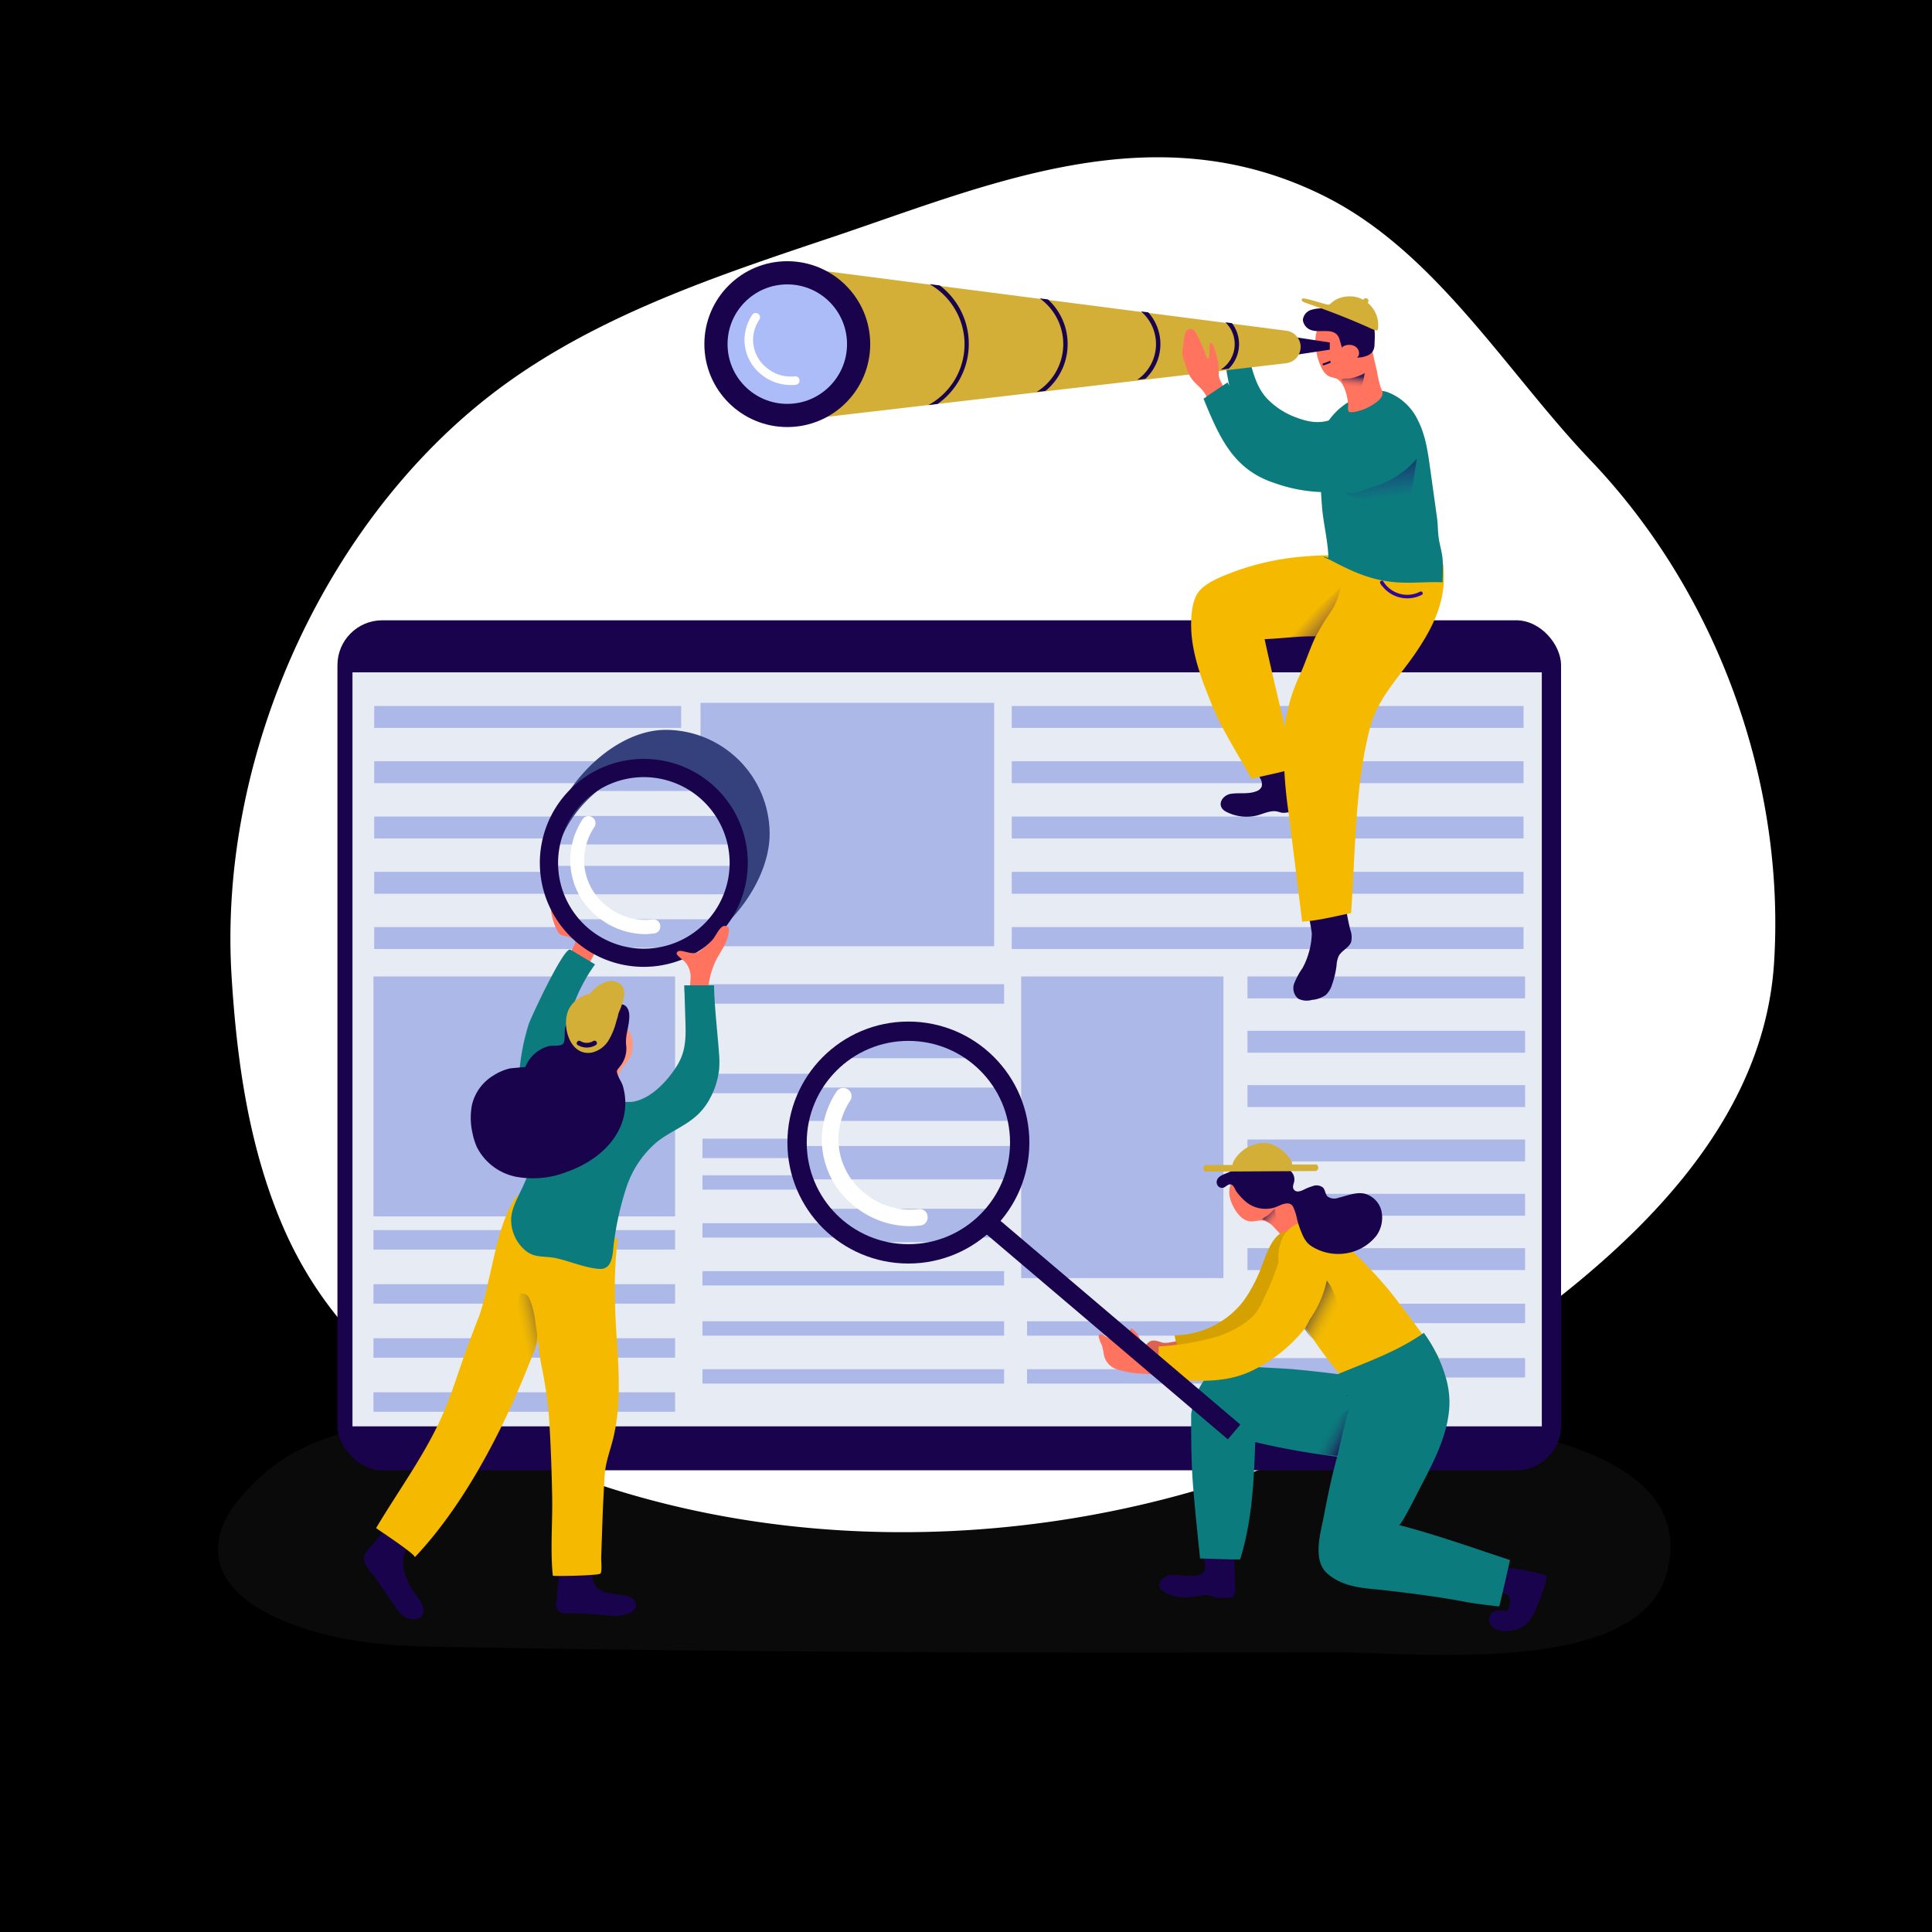<svg xmlns="http://www.w3.org/2000/svg" xmlns:xlink="http://www.w3.org/1999/xlink" viewBox="0 0 500 500"><defs><linearGradient id="linear-gradient" x1="353.36" y1="358.36" x2="353.83" y2="358.36" gradientTransform="translate(38.41 -35.17) rotate(6.56)" gradientUnits="userSpaceOnUse"><stop offset="0.02" stop-color="#022a5d"/><stop offset="1" stop-color="#0c4691"/></linearGradient><linearGradient id="linear-gradient-2" x1="352.16" y1="375.63" x2="335.74" y2="366.62" gradientUnits="userSpaceOnUse"><stop offset="0.27" stop-color="#201b59" stop-opacity="0.91"/><stop offset="0.56" stop-color="#0c7b7d" stop-opacity="0"/></linearGradient><linearGradient id="linear-gradient-3" x1="336.49" y1="336.36" x2="349.32" y2="343.02" gradientUnits="userSpaceOnUse"><stop offset="0.16" stop-color="#201b59" stop-opacity="0.91"/><stop offset="0.72" stop-color="#fc0" stop-opacity="0"/></linearGradient><linearGradient id="linear-gradient-4" x1="325.09" y1="311.63" x2="334.71" y2="319.53" gradientUnits="userSpaceOnUse"><stop offset="0.27" stop-color="#201b59" stop-opacity="0.91"/><stop offset="0.56" stop-color="#ff735f" stop-opacity="0"/></linearGradient><clipPath id="clip-path" transform="translate(0 0)"><circle cx="235.09" cy="295.69" r="28.81" fill="none"/></clipPath><clipPath id="clip-path-2" transform="translate(0 0)"><circle cx="166.63" cy="223.32" r="24.55" transform="translate(-89.27 333.54) rotate(-76.57)" fill="none"/></clipPath><linearGradient id="linear-gradient-5" x1="145" y1="343.49" x2="130.04" y2="346.85" xlink:href="#linear-gradient-3"/><linearGradient id="linear-gradient-6" x1="348.07" y1="168.3" x2="331.33" y2="152.65" gradientUnits="userSpaceOnUse"><stop offset="0.27" stop-color="#19034d" stop-opacity="0.91"/><stop offset="0.56" stop-color="#320699" stop-opacity="0"/></linearGradient><linearGradient id="linear-gradient-7" x1="448.65" y1="94.41" x2="449.74" y2="104.93" gradientTransform="matrix(-1, 0, 0, 1, 799.16, 0)" xlink:href="#linear-gradient-4"/><clipPath id="clip-path-3" transform="translate(0 0)"><polygon points="343.03 86.76 213.51 70.04 213.51 108.08 334.08 93.48 343.03 86.76" fill="none"/></clipPath><linearGradient id="linear-gradient-8" x1="357.96" y1="115.28" x2="365.24" y2="145.85" gradientTransform="translate(14.67 -46.24) rotate(6.92)" xlink:href="#linear-gradient-6"/></defs><title>error</title><g style="isolation:isolate"><g id="BACKGROUND"><rect width="500" height="500"/></g><g id="OBJEKTS"><path d="M172.57,366.45q-28.53.45-57,1.38c-22.34.75-40.2,3.12-54.58,21.26-3.19,4-5.24,9.25-4.35,14.31,1.38,7.85,9.1,12.86,16.46,15.94,13.19,5.51,25.84,6.58,39.87,6.84,77.16,1.45,154.35,1.71,231.52,1.42,20.91-.08,79.47,6.7,86.85-20.48,8.18-30.11-37-36.57-55.42-39.69-20.85-3.53-44.09-1-65.22-1.16C264.62,365.84,218.59,365.72,172.57,366.45Z" transform="translate(0 0)" fill="gray" opacity="0.08"/><path d="M131.11,374.31a195.72,195.72,0,0,0,32.29,12.5c71.45,20.73,154.25,7.49,213.57-32,36.17-24.09,79.16-58,82.16-105.71,2.92-46.37-14.39-95.28-47.46-129.94-21.84-22.89-40.06-54-68.92-68.4C298.4,28.6,255.49,48,214.24,61.76c-29.13,9.75-58.7,19.72-83.42,37.6-45.49,32.91-74.48,95.05-70.89,153.28,1.37,22.05,4.49,44.46,13.42,65.07C85,344.5,105.74,361.73,131.11,374.31Z" transform="translate(0 0)" fill="#fff"/><rect x="87.33" y="160.53" width="316.67" height="219.98" rx="11.61" fill="#19034d"/><rect x="91.22" y="174" width="307.8" height="195.14" fill="#e6ebf4"/><rect x="96.65" y="252.71" width="78.06" height="62.09" fill="#acb9e8"/><rect x="264.29" y="252.71" width="52.33" height="78.06" fill="#acb9e8"/><rect x="181.29" y="181.89" width="75.99" height="63" fill="#acb9e8"/><rect x="181.8" y="254.71" width="78.06" height="5.04" fill="#acb9e8"/><rect x="181.8" y="277.89" width="78.06" height="5.04" fill="#acb9e8"/><rect x="181.8" y="294.68" width="78.06" height="5.04" fill="#acb9e8"/><rect x="322.84" y="252.71" width="71.85" height="5.67" fill="#acb9e8"/><rect x="322.84" y="266.77" width="71.85" height="5.67" fill="#acb9e8"/><rect x="322.84" y="280.83" width="71.85" height="5.67" fill="#acb9e8"/><rect x="322.84" y="294.9" width="71.85" height="5.67" fill="#acb9e8"/><rect x="322.84" y="308.96" width="71.85" height="5.67" fill="#acb9e8"/><rect x="322.84" y="323.02" width="71.85" height="5.67" fill="#acb9e8"/><rect x="261.84" y="182.71" width="132.45" height="5.67" fill="#acb9e8"/><rect x="261.84" y="197.01" width="132.45" height="5.67" fill="#acb9e8"/><rect x="261.84" y="211.32" width="132.45" height="5.67" fill="#acb9e8"/><rect x="261.84" y="225.63" width="132.45" height="5.67" fill="#acb9e8"/><rect x="261.84" y="239.93" width="132.45" height="5.67" fill="#acb9e8"/><rect x="96.84" y="182.71" width="79.45" height="5.67" fill="#acb9e8"/><rect x="96.84" y="197.01" width="79.45" height="5.67" fill="#acb9e8"/><rect x="96.84" y="211.32" width="79.45" height="5.67" fill="#acb9e8"/><rect x="96.84" y="225.63" width="79.45" height="5.67" fill="#acb9e8"/><rect x="96.84" y="239.93" width="79.45" height="5.67" fill="#acb9e8"/><rect x="96.65" y="318.35" width="78.06" height="5.04" fill="#acb9e8"/><rect x="96.65" y="332.34" width="78.06" height="5.04" fill="#acb9e8"/><rect x="96.65" y="346.33" width="78.06" height="5.04" fill="#acb9e8"/><rect x="96.65" y="360.32" width="78.06" height="5.04" fill="#acb9e8"/><rect x="181.8" y="304.16" width="78.06" height="3.72" fill="#acb9e8"/><rect x="181.8" y="316.56" width="78.06" height="3.72" fill="#acb9e8"/><rect x="181.8" y="328.96" width="78.06" height="3.72" fill="#acb9e8"/><rect x="322.84" y="337.4" width="71.85" height="5.03" fill="#acb9e8"/><rect x="322.84" y="351.47" width="71.85" height="5.03" fill="#acb9e8"/><rect x="181.8" y="341.95" width="78.06" height="3.72" fill="#acb9e8"/><rect x="181.8" y="354.35" width="78.06" height="3.72" fill="#acb9e8"/><rect x="265.8" y="341.95" width="50.49" height="3.72" fill="#acb9e8"/><rect x="265.8" y="354.35" width="50.49" height="3.72" fill="#acb9e8"/><path d="M255.34,316.19" transform="translate(0 0)" fill="none" stroke="#19034d" stroke-miterlimit="10" stroke-width="7"/><path d="M319.38,370.59" transform="translate(0 0)" fill="none" stroke="#19034d" stroke-miterlimit="10" stroke-width="7"/><path d="M319.65,411.13c.05.81-.06,1.88-.94,2.26a2.43,2.43,0,0,1-.92.14l-1.94,0a4.62,4.62,0,0,1-1.3-.09,9.35,9.35,0,0,1-.92-.38c-1.59-.6-3.62.09-5.48.31-2.56.32-5.86-.4-7.56-1.91s.53-3.89,2.86-3.92,4.26.66,6.46.12a2.83,2.83,0,0,0,1.63-.91,2.49,2.49,0,0,0,.29-1.95l-.42-2.9a3.6,3.6,0,0,0-.57-1.26,24.53,24.53,0,0,0,5.05-.11c1.43-.08,2.83-.62,3.14.78C319.7,404.37,319.45,408,319.65,411.13Z" transform="translate(0 0)" fill="#19034d"/><path d="M399.41,407.47a1.23,1.23,0,0,1,.77.44,1.21,1.21,0,0,1,0,1,56.75,56.75,0,0,1-2.85,7.83,9.46,9.46,0,0,1-2.86,4A8,8,0,0,1,391,422a6.4,6.4,0,0,1-4.06-.45,2.8,2.8,0,0,1-1.32-3.53c.6-1.12,1.89-1.28,3-1.24.64,0,1.1.4,1.57,0,.31-.29.41-1.25.5-1.66a2.44,2.44,0,0,0-.14-1.93,2.6,2.6,0,0,0-2-.93,1.86,1.86,0,0,1-1.34-.52,1.69,1.69,0,0,1-.18-1.18c0-.45.1-.9.17-1.35.13-.81.22-2.74.82-3.33.27-.27.77-.24,1.11-.25a20.25,20.25,0,0,1,3.72.47Q396.14,406.62,399.41,407.47Z" transform="translate(0 0)" fill="#19034d"/><path d="M369.39,363.26c-1-2-4.23-3.25-6.22-3.95-7.17-2.51-14.79-3.48-22.33-4.33-3.22-.36-6.44-.7-9.68-.86-2.85-.13-5.76-.39-8.6-.31l-3.71.11a11.89,11.89,0,0,0-2.66.27c-1.33.35-2.37.44-3.38,1.52a18.33,18.33,0,0,0-4.32,9.05c-.08.41-.16.83-.22,1.24,0,6.41,0,12.8.55,19.21.49,6.05,1.13,12.09,1.76,18.12,2.6.08,5.19.15,7.78.24l2.58,0c3.06-9.72,3.59-20.13,3.91-30.35a198,198,0,0,0,27.57,4.46c6.75.57,15.07.14,17.12-7.8a14.62,14.62,0,0,0,.4-3.09A7.75,7.75,0,0,0,369.39,363.26Z" transform="translate(0 0)" fill="#0c7b7d"/><path d="M319.52,304.59a6.51,6.51,0,0,0-1.27,5.16,9.66,9.66,0,0,0,1,2.64c.93,1.79,2.43,3.59,4.45,3.71,1.11.06,2.22-.4,3.32-.21a5.38,5.38,0,0,1,2.66,1.72,42.33,42.33,0,0,1,4.51,5.4c2.18-.79,4.48-1.66,5.92-3.47a122,122,0,0,0-11.6-14.83C325.84,301.83,322.18,301.22,319.52,304.59Z" transform="translate(0 0)" fill="#ff735f"/><path d="M337.67,320.5a5.19,5.19,0,0,0-5.24-1.74c-3.19.88-4.74,6-5.83,8.74a38.87,38.87,0,0,1-4.64,9,22.8,22.8,0,0,1-18,9.06,51,51,0,0,1,1.2,8.72,16.1,16.1,0,0,1,4.7.41c7.8,1.17,15.55-3.28,20.56-9,3-3.46,7.64-10.24,8.87-16.44C339.92,326,339.63,322.87,337.67,320.5Z" transform="translate(0 0)" fill="#d4a100"/><path d="M338,343.7a104.71,104.71,0,0,0,11.57,15.15c.66-1.15,1.42-1,2.6-1.2a35.58,35.58,0,0,0,4.8-1.41c5-1.55,14.76-4.68,15.32-5,.28-.14-11.52-15.8-12.67-17.16a130,130,0,0,0-8.89-9.59c-1.6-1.55-3.25-3-5-4.47a22.19,22.19,0,0,0-4.78-3.45,4.81,4.81,0,0,0-1.22-.44,4.31,4.31,0,0,0-1.34,0,11.42,11.42,0,0,0-2.26.43,7.65,7.65,0,0,0-4.47,4.39,12.69,12.69,0,0,0-.68,6.35,29.78,29.78,0,0,0,2.68,8.17A64,64,0,0,0,338,343.7Z" transform="translate(0 0)" fill="#f5ba00"/><path d="M348.93,361.35c0-.06,0-.32-.1-.35s-.26.11-.35.18c.12,0,.33.28.39.32s0,0,0-.06A.08.08,0,0,0,348.93,361.35Z" transform="translate(0 0)" fill="url(#linear-gradient)"/><path d="M390.79,403.74c-9.56-3.14-19-6.54-28.74-9.06.57.15,4.69-8.13,5.14-9,3.61-7,7.75-14.33,7.93-22.48a23.33,23.33,0,0,0-1-6.88A36.69,36.69,0,0,0,370.5,348c-.62-1.05-1.3-2.07-2-3.06-6.73,4.75-14.64,7.53-22.24,10.68l.4.72a20.77,20.77,0,0,1,1.92,4.25,17.94,17.94,0,0,1-.07,6.37,82.9,82.9,0,0,1-2.44,10c-1.4,5.07-2.4,9.84-3.42,15.22-.87,4.52-3.1,11.62.91,15.09,4.41,3.82,10.12,3.73,15.11,4.32,7.43.87,13.51,1.64,20.74,3,2.63.48,5.74.84,8.59,1.16C389,411.73,389.9,407.73,390.79,403.74Z" transform="translate(0 0)" fill="#0c7b7d"/><path d="M304.37,347.15l-1,.16a10.94,10.94,0,0,1-1.8.23,2.84,2.84,0,0,1-1-.15c-1.67-.56-2.8-.88-4,.71a4.91,4.91,0,0,0-1,3.7,3.57,3.57,0,0,0,1.36,2.16,5.62,5.62,0,0,0,4.58.43,8.15,8.15,0,0,0,1.12-.4,4.43,4.43,0,0,0,2.22-1.7c.28-.48.43-1,.66-1.41C305,349.65,304.73,348.4,304.37,347.15Z" transform="translate(0 0)" fill="#db6352"/><path d="M307.39,353.13c-.19-1.21-1.93-2.36-3.35-2.43a30.45,30.45,0,0,0-4,.42,4.37,4.37,0,0,1-3.73-1.13c-.87-1-.92-2.42-1.4-3.65a5.34,5.34,0,0,0-2.13-2.56.87.87,0,0,0-.34,1,4.42,4.42,0,0,0,.44,1c1.05,2.23.21,4.83-2.39,2.87a32.8,32.8,0,0,0-5.24-3.23.75.75,0,0,0-.66-.09.65.65,0,0,0-.25.68,9.63,9.63,0,0,0,.82,2.14,17.23,17.23,0,0,1,.51,2.37,4.91,4.91,0,0,0,3.41,3.86,25.1,25.1,0,0,0,6.72,1.14c3.68.11,7.3,1.49,10.7-.74A1.63,1.63,0,0,0,307.39,353.13Z" transform="translate(0 0)" fill="#ff735f"/><path d="M342.93,326.08a9.56,9.56,0,0,0-1.51-3,7.86,7.86,0,0,0-3.65-3,4.46,4.46,0,0,0-4.51.65,6.21,6.21,0,0,0-1.53,3.2,71.58,71.58,0,0,1-4.82,12.46,14,14,0,0,1-2.55,4.15,20.3,20.3,0,0,1-5.28,3.67,25.74,25.74,0,0,1-4.29,1.76,68.71,68.71,0,0,1-14.94,2.49c0,2.85,0,5.69-.05,8.54,8.42.12,16.29,1.49,24.11-2.21a39.22,39.22,0,0,0,15.5-13.32C342.63,336.91,344.28,331.64,342.93,326.08Z" transform="translate(0 0)" fill="#f5ba00"/><path d="M357.52,313.44a6.07,6.07,0,0,0-4.38-4.52,6.44,6.44,0,0,0-1.16-.13c-1.89,0-3.78.76-5.66,1.21a2.89,2.89,0,0,1-2.78-.39c-.58-.63-.57-1.65-1.15-2.27a2.76,2.76,0,0,0-2.79-.33,12.76,12.76,0,0,0-2.14.86c-.65.34-1.79.78-2.43.18s-.35-1.35-.16-2a2.89,2.89,0,0,0-1.29-3.3c-.67-.38-1.42-.38-2.11-.7a7.48,7.48,0,0,1-2-1.6c-.94-.93-2-1.94-3.32-2-1.58-.05-2.81,1.27-4,2.32a15.14,15.14,0,0,1-4.59,2.8c-1,.4-2.28.83-2.62,1.9a1.56,1.56,0,0,0,.32,1.51,1.37,1.37,0,0,0,1.48.35c.68-.29,1.23-1.13,2.08-.69.58.32.83,1.3,1.22,1.81a16.38,16.38,0,0,0,2.13,2.35,8,8,0,0,0,7.93,1.62c.71-.26,1.38-.64,2.11-.83,1.05-.28,1.94-.21,2.46.77a13.66,13.66,0,0,1,1,3.11,24,24,0,0,0,1.37,4,7.82,7.82,0,0,0,1.29,2.13,6.66,6.66,0,0,0,1.73,1.3,12.83,12.83,0,0,0,8.46,1.43,12.38,12.38,0,0,0,7.7-4.55A8,8,0,0,0,357.52,313.44Z" transform="translate(0 0)" fill="#19034d"/><path d="M340.48,301.37l-6.1,0a1.26,1.26,0,0,0-.13-.79c-1.11-2.25-4.11-4.58-6.67-4.78a9.16,9.16,0,0,0-8.26,4.62,1.92,1.92,0,0,0-.33,1.07l-6.86,0a.78.78,0,0,0-.67.87.79.79,0,0,0,.69.86l28.34-.16a.89.89,0,0,0,0-1.73Z" transform="translate(0 0)" fill="#d4af37"/><path d="M333.16,374.62c1.46.36,2.92.78,4.4,1.15,2.81.69,5.64.59,8.45,1l.13-.09c0,.06,1.79-8.07,2.94-12.14A76.18,76.18,0,0,1,333.16,374.62Z" transform="translate(0 0)" fill="url(#linear-gradient-2)"/><path d="M346.14,337.42a23.58,23.58,0,0,0-1.77-4.58,12.25,12.25,0,0,0-1-1.44,27.12,27.12,0,0,1-4.46,10.13,20.91,20.91,0,0,1-1.3,2.43l.6.79a5.84,5.84,0,0,0,2.64,2.34,4,4,0,0,0,3.87-1.1C347.44,343.43,347.05,340.74,346.14,337.42Z" transform="translate(0 0)" fill="url(#linear-gradient-3)"/><path d="M329.87,312.81q.74,3.12,1.3,6.27c-.45-.52-.91-1-1.37-1.55a3.83,3.83,0,0,0-.91-.84,6.72,6.72,0,0,1-.75-.4,2.38,2.38,0,0,0-1.48-.63c.16-.5,1.11-.86,1.52-1.2A21.93,21.93,0,0,0,329.87,312.81Z" transform="translate(0 0)" fill="url(#linear-gradient-4)"/><g id="right-lens"><line x1="319.38" y1="370.59" x2="255.34" y2="316.19" fill="none" stroke="#19034d" stroke-miterlimit="10" stroke-width="5"/><g id="lens-head"><g clip-path="url(#clip-path)"><rect x="204.58" y="266.03" width="64.02" height="60.6" fill="#e6ebf4"/><rect x="192.7" y="312.82" width="84.43" height="8.64" fill="#acb9e8"/><rect x="192.7" y="296.59" width="84.43" height="8.64" fill="#acb9e8"/><rect x="192.7" y="281.45" width="84.43" height="8.64" fill="#acb9e8"/><rect x="192.7" y="265.23" width="84.43" height="8.64" fill="#acb9e8"/></g><circle cx="235.09" cy="295.69" r="28.81" fill="none" stroke="#19034d" stroke-miterlimit="10" stroke-width="5"/><path d="M235.47,317.33a22.85,22.85,0,0,1-13.84-4.77,22.08,22.08,0,0,1-8.93-16.81,22.72,22.72,0,0,1,3.83-13.29,2.07,2.07,0,0,1,3-.45l.12.09a2.08,2.08,0,0,1,.36,2.77A18.42,18.42,0,0,0,217,295.61a17.85,17.85,0,0,0,7.25,13.55,18.39,18.39,0,0,0,13.47,3.76,2.07,2.07,0,0,1,2.3,1.55l0,.15a2.07,2.07,0,0,1-1.76,2.53A21.78,21.78,0,0,1,235.47,317.33Z" transform="translate(0 0)" fill="#fff"/></g></g><path d="M94.52,402.15l-.15.34c-.79,2.1,1.58,4.15,2.67,5.72q2.64,3.85,5.3,7.69a9.3,9.3,0,0,0,2,2.33c2.07,1.46,5.81,1.17,5.18-2.15a9.08,9.08,0,0,0-1.93-3.48,15.73,15.73,0,0,1-3.26-7.56c-.26-2.89,1.26-5.07,2.69-7.44a17.75,17.75,0,0,0,2.29-6.14,4.56,4.56,0,0,0,0-1.91,1.89,1.89,0,0,0-1.18-1.4,2.23,2.23,0,0,0-1.06,0c-2.43.45-4.46,2.69-5.64,4.71A42.71,42.71,0,0,1,96.16,400,9,9,0,0,0,94.52,402.15Z" transform="translate(0 0)" fill="#19034d"/><path d="M144.12,414.29a2.23,2.23,0,0,0,2.48,3.2q5.63.08,11.22.62a9.75,9.75,0,0,0,4.84-.56,2.74,2.74,0,0,0,1.92-1.74,2.3,2.3,0,0,0-1.3-2.35,8.32,8.32,0,0,0-2.79-.71c-2-.3-4.93-.41-6.23-2.16-1.17-1.55-1.08-3.77-1.07-5.62,0-1.32.14-2.64.05-4a6.33,6.33,0,0,0-1.28-3.68,3.45,3.45,0,0,0-3.52-1.23,3.68,3.68,0,0,0-2.16,2.14,10.47,10.47,0,0,0-.67,3C145.08,405.58,144.24,410,144.12,414.29Z" transform="translate(0 0)" fill="#19034d"/><path d="M117.33,359c-.75,2.14-1.54,4.26-2.44,6.36-4.64,10.79-11.54,20-17.55,30.1.53.44,10.44,6.93,10,7.56,13.51-14.22,25.05-36.51,32.82-58.77,2.54-7.29,5.48-14.44,7.71-21.81a3.53,3.53,0,0,0,.21-1.6,3.6,3.6,0,0,0-1.41-2A41.47,41.47,0,0,0,134,311.53a4.05,4.05,0,0,1,.37-1.94c-.28-.34-.8.07-1,.44-4,6.15-5.25,14.5-7,21.59a69.18,69.18,0,0,1-2.25,8.66c-1.16,3-2.33,6-3.39,9C119.5,352.51,118.47,355.78,117.33,359Z" transform="translate(0 0)" fill="#f5ba00"/><path d="M142.06,366.48c.46,6.94.71,13.88.84,20.83.13,6.7-.52,13.8.17,20.46,0,.22,11.8,0,12.3-.52s.18-3.41.21-4.13c.12-3.23.22-6.47.34-9.7.13-3.84.33-7.67.56-11.51.23-3.67,1.48-6.49,2.31-10.05,1.73-7.43,1.47-15.16,1-22.71-.68-9.67-1.16-18.9.1-28.53-1.28-.32-3-1.64-4.45-2.28-2.86-1.29-5.74-2.56-8.57-3.92-2.32-1.11-4.65-2.21-7-3.24-1.54-.67-4.58-2.81-6.15-1.49a4.9,4.9,0,0,0-1.29,2.27,21.36,21.36,0,0,0-.72,12.2c1.24,4.58,4.35,8.35,5.89,12.81,1.78,5.13,1.43,10.81,2.46,16.12A108,108,0,0,1,142.06,366.48Z" transform="translate(0 0)" fill="#f5ba00"/><g id="woman-torso"><path d="M147.17,242.5c-.71-.31-1.58-.23-2.2-.69a2.79,2.79,0,0,1-.77-1,15.58,15.58,0,0,1-1.38-3.8c-.35-1.6-.4-3.42.62-4.7,2.94,2.14,3.65,6.3,6.25,8.83a5,5,0,0,1,1.08,1.22C152.16,245.08,147.8,242.78,147.17,242.5Z" transform="translate(0 0)" fill="#ff735f"/><path d="M147.61,246.58c.37-.75.76-1.43,1-2a2.41,2.41,0,0,0,.29-1.14c-.11-1.21-1.75-2.62-2.26-3.76a11.58,11.58,0,0,1-.95-5.19.61.61,0,0,1,.23-.54c.23-.14.51.06.7.25a30.7,30.7,0,0,1,3.94,5.82c1,1.66,3.75,3.84,3.46,5.89a7.12,7.12,0,0,1-1,2.42l-1.93,3.35c-.33.58-.74,1.21-1.39,1.34-1.08.21-2.24-1.28-2.66-2.15C146.3,249.44,146.91,248,147.61,246.58Z" transform="translate(0 0)" fill="#ff735f"/><path d="M147.63,245.77l6.37,3.81a42.9,42.9,0,0,0-7.62,31.9c.51,3.13,1.38,6.23,1.53,9.4.17,3.64-1.3,10.59-5.54,11.61a4.6,4.6,0,0,1-4.3-1.24,8.39,8.39,0,0,1-1.8-3.73,57.5,57.5,0,0,1,.56-32.47C137.3,263.57,146,244.79,147.63,245.77Z" transform="translate(0 0)" fill="#0c7b7d"/><g id="lens1"><g clip-path="url(#clip-path-2)"><rect x="140.62" y="198.04" width="54.56" height="51.65" fill="#e6ebf4"/><rect x="130.5" y="237.91" width="71.95" height="7.36" fill="#acb9e8"/><rect x="130.5" y="224.08" width="71.95" height="7.36" fill="#acb9e8"/><rect x="130.5" y="211.18" width="71.95" height="7.37" fill="#acb9e8"/><rect x="130.5" y="197.35" width="71.95" height="7.36" fill="#acb9e8"/></g><path d="M168.51,248.34a26.93,26.93,0,0,1-26.9-26.91c0-14.83,15.83-32.54,30.66-32.54a26.94,26.94,0,0,1,26.91,26.9C199.18,230.62,183.34,248.34,168.51,248.34Zm0-49.1c-12.24,0-25,13.72-25,26a22.23,22.23,0,0,0,22.2,22.2c12.24,0,25-13.72,25-26A22.22,22.22,0,0,0,168.51,199.24Z" transform="translate(0 0)" fill="#34417d"/><path d="M166.63,250.22a26.91,26.91,0,1,1,26.9-26.9A26.94,26.94,0,0,1,166.63,250.22Zm0-49.1a22.2,22.2,0,1,0,22.2,22.2A22.23,22.23,0,0,0,166.63,201.12Z" transform="translate(0 0)" fill="#19034d"/><path d="M167,241.75a19.52,19.52,0,0,1-11.8-4.06,18.84,18.84,0,0,1-7.61-14.33A19.29,19.29,0,0,1,150.81,212a1.75,1.75,0,0,1,2.59-.39l.1.08a1.79,1.79,0,0,1,.31,2.36,15.64,15.64,0,0,0-2.64,9.15,15.26,15.26,0,0,0,6.18,11.56,15.7,15.7,0,0,0,11.48,3.2,1.75,1.75,0,0,1,2,1.32l0,.12a1.76,1.76,0,0,1-1.49,2.16A19.13,19.13,0,0,1,167,241.75Z" transform="translate(0 0)" fill="#fff"/></g><path d="M184.11,243.53a35.41,35.41,0,0,1-2.66,2.35c-1.64,1.34-2.83.67-4.75.29a2.14,2.14,0,0,0-.94-.06.78.78,0,0,0-.65.61c-.08.54,1.89,1.85,2.27,2.35a6,6,0,0,1,1.34,3.29c.07,1.52-.27,3.22-.33,4.77,0,.91-.09,1.83-.09,2.74,0,1.65.14,3.6,1.33,4.87,1.82,1.94,3.63-.33,3.81-2.13a17.25,17.25,0,0,0-.09-2.87,20.56,20.56,0,0,1,1.85-11c1.26-2.64,3.11-4.6,3.43-7.66a1.56,1.56,0,0,0-.11-1,1.19,1.19,0,0,0-1.69-.19C185.77,240.73,185.12,242.53,184.11,243.53Z" transform="translate(0 0)" fill="#ff735f"/><path d="M150.6,276.58c-.59-3.12-1.5-6.46-.2-9.36a7,7,0,0,1,6.43-4,7.3,7.3,0,0,1,6.33,10.23c-.89,1.87-2.58,2.78-3.1,5a34.23,34.23,0,0,0-.51,4.85,6.43,6.43,0,0,1-1.12,3.54,4.64,4.64,0,0,1-4.51,1.39c-1.2-.24-3.84-1.29-4.42-2.48s.73-2.19,1.07-3.23A12.64,12.64,0,0,0,150.6,276.58Z" transform="translate(0 0)" fill="#ff977d"/><path d="M184.79,255h-7.7c0,.7,0,1.4.07,2.1l.24,7.84c.11,3.86,0,7.16-2,10.54-2.38,4-6.91,9-11.81,9.68a17.46,17.46,0,0,1-5.32-.54c-4.18-.76-12.18-1.95-15.7,1.25-1.6,1.47-2,3.8-2.39,5.93a65.71,65.71,0,0,1-5.36,16.35c-1.08,2.24-2.3,4.5-2.52,7a10.38,10.38,0,0,0,3.36,8.2c2.5,2.37,5.23,1.6,8.32,2.28,3.52.78,7.59,2.55,11.14,2.76,3.74.23,3.37-4.51,3.82-7.21a77.66,77.66,0,0,1,3.21-14,26.1,26.1,0,0,1,8-11.75c3.33-2.61,7.48-4.1,10.54-7.07a16.34,16.34,0,0,0,2.35-2.88,20.78,20.78,0,0,0,3.06-8.62,22.54,22.54,0,0,0,0-3.94C185.7,267.06,184.91,261,184.79,255Z" transform="translate(0 0)" fill="#0c7b7d"/><path d="M162.05,268.63c.2-1.94.85-3.73.81-5.82a4.25,4.25,0,0,0-.22-1.32c-1-2.75-3.42-1-5.35-1.65-.69-.21-1.31-.59-2-.82a4.52,4.52,0,0,0-3.6.3c-1.18.71-1.11,2.35-2.18,3.22-1.36,1.13-2.57,1.36-3.2,3.29-.34,1,.09,3.56-.58,4.3s-2.82.36-3.77.62a9,9,0,0,0-6,5.4s-3.72.28-4.09.38a14,14,0,0,0-4.26,1.86,12.13,12.13,0,0,0-5.45,7.48,17.76,17.76,0,0,0,.14,7.47,16.43,16.43,0,0,0,1.16,3.62,14.56,14.56,0,0,0,10.18,7.6,24.07,24.07,0,0,0,12.94-1.23c5.33-1.88,10.35-5.2,13.16-10.1a15.51,15.51,0,0,0,1.45-12.2c-.32-1-.95-1.81-1.27-2.74-.45-1.3-.34-1.13.48-2.24a7.27,7.27,0,0,0,1.67-5.37A9.36,9.36,0,0,1,162.05,268.63Z" transform="translate(0 0)" fill="#19034d"/><path d="M151.86,258.52a9,9,0,0,1,4.9-4.37,3.82,3.82,0,0,1,4.17.9c.85,1.11.67,2.69.3,4a19.17,19.17,0,0,1-3,6.22,4,4,0,0,1-1.26,1.23,3.37,3.37,0,0,1-1.6.35c-1.33,0-5-.45-5.59-2-.28-.73.47-2.29.69-3A18.68,18.68,0,0,1,151.86,258.52Z" transform="translate(0 0)" fill="#d4af37"/><path d="M160,260.42c-.69-2.6-3.76-3.48-6.1-3.39a7.91,7.91,0,0,0-6.44,3.7c-2.44,4-.25,12.76,5.72,11.67a6.94,6.94,0,0,0,4.41-3.31,18.29,18.29,0,0,0,1.87-4.6c.06-.22.13-.44.19-.67A6.53,6.53,0,0,0,160,260.42Zm-5.85,10.06a4.52,4.52,0,0,1-4.59,0c-.71-.36-.09-1.42.62-1.06a3.23,3.23,0,0,0,3.35,0A.61.61,0,0,1,154.19,270.48Z" transform="translate(0 0)" fill="#d4af37"/></g><path d="M136.11,335a2.69,2.69,0,0,0-1.58-.15c-.87,4.25-1.85,8.49-2.94,12.69a40.52,40.52,0,0,1-1.77,6.34c-.54,1.19-1.08,2.52.6,3.3a3.64,3.64,0,0,0,3.34-.42c2.25-1.35,3.4-3.95,4.24-6.44a11.91,11.91,0,0,0,1-4.79c-.09-1.16-.35-2.3-.47-3.45a22.31,22.31,0,0,0-1.12-5C137,336,136.73,335.3,136.11,335Z" transform="translate(0 0)" fill="url(#linear-gradient-5)"/><path d="M336.1,207.22c.32.86.55,2-.21,2.52a2,2,0,0,1-.87.26l-1.94.27a4.33,4.33,0,0,1-1.34.06c-.36-.06-.7-.2-1.05-.28-1.8-.45-3.6.53-5.4,1a11.54,11.54,0,0,1-8.22-1.11c-2.37-1.5-.75-4.2,1.59-4.52,2.17-.3,4.49.17,6.52-.66a2.29,2.29,0,0,0,1.34-1.17,2.88,2.88,0,0,0-.36-2.12c-.45-1-.91-2-1.37-3a5,5,0,0,0-1-1.27,23.58,23.58,0,0,0,5-.73c1.41-.27,2.63-1,3.41.44C333.92,200,334.85,203.88,336.1,207.22Z" transform="translate(0 0)" fill="#19034d"/><path d="M311.63,151.76c2.25-1.76,5.64-3,8-3.9a67.72,67.72,0,0,1,17.4-3.8c10.51-1,20.59.21,30.95,1.84a3.71,3.71,0,0,1,1.39.4,3.19,3.19,0,0,1,1.27,2.78,15.72,15.72,0,0,1-1.37,5.75c-.67,1.78-.93,4.5-2.15,5.93a9.83,9.83,0,0,1-4.28,2.54,39.78,39.78,0,0,1-9.63,1.78,96.48,96.48,0,0,1-11.68-.35c-4.66-.26-9.58.52-14.25.68,2.41,11.18,5.29,22.29,7.46,33.49-2.87.91-5.84,1.49-8.8,2.15-.67.15-1.34.34-2,.54a6.32,6.32,0,0,1-.33-.56c-3.55-6.38-7.47-12.37-10.21-19.19-2.5-6.22-5-12.82-5.13-19.6-.05-2.84.19-7.09,2.17-9.37A8.29,8.29,0,0,1,311.63,151.76Z" transform="translate(0 0)" fill="#f5ba00"/><path d="M338.36,247.66a17,17,0,0,1-1.31,2.94,19,19,0,0,0-2.1,3.88,3.53,3.53,0,0,0,1.06,4,5,5,0,0,0,3.54.29,7.2,7.2,0,0,0,3.6-1.3,6.18,6.18,0,0,0,1.61-2.74,23.29,23.29,0,0,0,1.14-4.87,6.81,6.81,0,0,1,.57-2.46c.78-1.43,2.64-2.09,3.2-3.62a5.39,5.39,0,0,0-.19-3.07,52.82,52.82,0,0,1-1.28-6.84c-.11-1,.21-5.17-.51-5.75-1.72-1.37-8.58,2.62-10.4,3.23.36-.12,2.2,9.36,2.2,10.31A19.54,19.54,0,0,1,338.36,247.66Z" transform="translate(0 0)" fill="#19034d"/><path d="M373.68,149.81a25.63,25.63,0,0,0-.2-3.78q-6.68-.33-13.29-1.21c.26,0-.63,1.7-.77,1.85a5.58,5.58,0,0,1-2,1.1,31.64,31.64,0,0,0-5.32,2.93c-4.27,3-6.52,5.93-9.48,10.28s-4.15,9.16-6.25,13.75a44.2,44.2,0,0,0-4.16,16.53c0,.39,0,.78,0,1.17a119.29,119.29,0,0,0,1.34,18.38L337,238.53c4.28-.29,8.46-1.38,12.67-2.23l0-.22c1.17-16,.89-32.33,4.92-47.89,1.94-7.48,7.56-13,11.8-19.26C370.43,163,373.54,156.88,373.68,149.81Z" transform="translate(0 0)" fill="#f5ba00"/><path d="M358,150.47a7.26,7.26,0,0,0,9.51,2.66c.54-.25,1,.54.47.8a8.2,8.2,0,0,1-10.28-2.29.37.37,0,0,1-.17-.16l-.33-.54C356.92,150.43,357.71,150,358,150.47Z" transform="translate(0 0)" fill="#320699"/><path d="M340.49,164.82a56.94,56.94,0,0,1,3.74-6.22,16.49,16.49,0,0,0,2.7-6.68,71.1,71.1,0,0,1-18.3,13.5C332.62,165.17,336.5,165.08,340.49,164.82Z" transform="translate(0 0)" opacity="0.6" fill="url(#linear-gradient-6)" style="mix-blend-mode:multiply"/><g id="boy-torso"><g id="boy-body"><g id="torso"><path d="M323.4,93.22c1.07,3.81,2,7.5,4.92,10.34a19.92,19.92,0,0,0,7.64,4.66c5.86,2.16,10.19.92,14.12-4.19.7-.92,1.17-2,2.44-2.64a4.2,4.2,0,0,1,4.28.47,6.7,6.7,0,0,1,2.34,4,4.18,4.18,0,0,1,.1,1.57c-.4,2.1-1.73,3.45-3.25,4.88a20.64,20.64,0,0,1-5,3.86c-3.82,1.82-7.61,3.19-11.88,2.52-7.74-1.2-14.63-5.11-18.79-11.83-1.78-2.87-2-6.36-2.68-9.62-.37-1.87-.44-3.85-.7-5.74A36.7,36.7,0,0,0,323.4,93.22Z" transform="translate(0 0)" fill="#0c7b7d"/><path d="M361.34,150.7c-6.32-.5-11-2.59-16.64-5.55-.05-.08-2.08-.94-2.13-1,0-.34,1.21.44,1.21.1-.08-4.21-1.46-9.53-1.69-13.73A104.69,104.69,0,0,1,342,115c.24-2.36.51-4.22,1.89-6.19a17.29,17.29,0,0,1,4.42-4.32c3.22-2.22,6.88-4.27,10.8-3a14.26,14.26,0,0,1,7.83,7.25c2,3.89,2.6,8.29,3.2,12.61s1.18,8.44,1.76,12.67c.25,1.73.18,3.39.42,5.11.28,2.05,1.06,4.3,1.06,6.35.12.67,0,3.75-.05,5.21C369.06,150.53,365.63,151,361.34,150.7Z" transform="translate(0 0)" fill="#0c7b7d"/></g><path d="M356.37,96.15l-.81-3.5a32.18,32.18,0,0,0-1.49-5.11A10.62,10.62,0,0,0,351,83.25a5.28,5.28,0,0,0-2.17-1.08,6.64,6.64,0,0,0-1.94,0,12.37,12.37,0,0,0-3.71.8c-3.87,1.62-2.88,7.85-1.77,10.81.58,1.55,1.39,3.24,2.95,3.78a13.5,13.5,0,0,1,1.57.45c1.32.65,2.06,2.39,2.44,3.71a17,17,0,0,1,.54,3c0,.46-.21,1.51.19,1.82s1.87,0,2.35-.14a12.91,12.91,0,0,0,4.41-2.06,5.33,5.33,0,0,0,1.63-1.54c.66-1.09.15-1.7-.22-2.68A31.24,31.24,0,0,1,356.37,96.15Z" transform="translate(0 0)" fill="#ff735f"/><path d="M355.73,89.15c0-.08,0-.17,0-.25.11-2.19.28-4.6-1.16-6.42-1.29-1.62-3.08-1.92-5.59-2.11-2.88-.21-6.57-1.05-9.4-.24a3.06,3.06,0,0,0-2.4,2.67,3.18,3.18,0,0,0,2.63,2.75c2.34.57,5.85-.92,6.85,2.26.58,1.86.72,3.6,2.83,4.41a5.94,5.94,0,0,0,4-.06,3.24,3.24,0,0,0,1.7-1.09A3.7,3.7,0,0,0,355.73,89.15Z" transform="translate(0 0)" fill="#19034d"/><path d="M352.77,77.7a.47.47,0,0,1,.13-.24.67.67,0,0,1,1.11,0,.54.54,0,0,1,.09.65.69.69,0,0,1-.82.53A.65.65,0,0,1,352.77,77.7Z" transform="translate(0 0)" fill="#d4af37"/><path d="M338.46,77.44c.56.12,1.11.28,1.66.44l2.7.77a4.79,4.79,0,0,0,.93.19c.29,0,.38-.07.59-.25a7.45,7.45,0,0,1,1.31-1,7.59,7.59,0,0,1,3.83-.89c.16,0,.31,0,.47,0a7.49,7.49,0,0,1,6.71,8.06c0,.21-.06.59-.26.72s-.38,0-.57-.06a10.58,10.58,0,0,1-1.63-.68l-1.43-.63-1.16-.5q-5.4-2.31-10.93-4.26l-2.84-1c-.32-.11-1.19-.42-.91-.93.1-.19.36-.2.57-.18A9.62,9.62,0,0,1,338.46,77.44Z" transform="translate(0 0)" fill="#d4af37"/><path d="M349.29,105.11a24.87,24.87,0,0,0-.63-3.85,10.11,10.11,0,0,0-.85-1.9c-.16-.29-1-1.13-.37-1.31s1.6,0,2.33-.2a12.19,12.19,0,0,0,3.44-1.32,23.77,23.77,0,0,1-2.38,7.19C350.53,104.31,350,105.13,349.29,105.11Z" transform="translate(0 0)" fill="url(#linear-gradient-7)"/><path d="M347.05,91.45l0-.66a1.42,1.42,0,0,1,.7-1.22c1.3-.62,3.27-.37,3.84,1.16.72,1.93-1.66,2.8-3.16,2.67A1.44,1.44,0,0,1,347.05,92a1.46,1.46,0,0,1,0-.22A1.73,1.73,0,0,1,347.05,91.45Z" transform="translate(0 0)" fill="#ff735f"/></g><g id="top"><g id="telescope"><polygon points="344.15 90.49 331.85 92.36 331.85 86.76 344.15 88.63 344.15 90.49" fill="#19034d"/><path d="M204.31,69.09v0h.22Z" transform="translate(0 0)" fill="#d4af37"/><path d="M209.16,108.45l-4.85.57A24.25,24.25,0,0,0,209.16,108.45Z" transform="translate(0 0)" fill="#d4af37"/><path d="M209.16,108.45,332.86,94a4.24,4.24,0,0,0,3.74-4.21h0a4.23,4.23,0,0,0-3.69-4.2L206.79,69.28c10.92,1.3,15.42,11,15.42,21.11C222.21,99.7,218,106.52,209.16,108.45Z" transform="translate(0 0)" fill="#d4af37"/><circle cx="203.75" cy="89.06" r="18.46" fill="#0c3df0" opacity="0.34"/><circle cx="203.75" cy="89.06" r="18.46" fill="none" stroke="#19034d" stroke-miterlimit="10" stroke-width="6"/><path d="M204.54,99.64a12,12,0,0,1-7.21-2.48,11.53,11.53,0,0,1-4.65-8.76,11.85,11.85,0,0,1,2-6.92,1.07,1.07,0,0,1,1.58-.24l.06.05a1.08,1.08,0,0,1,.19,1.44,9.53,9.53,0,0,0-1.61,5.59,9.31,9.31,0,0,0,3.78,7.07,9.61,9.61,0,0,0,7,2,1.08,1.08,0,0,1,1.2.81l0,.08a1.07,1.07,0,0,1-.92,1.31A10.1,10.1,0,0,1,204.54,99.64Z" transform="translate(0 0)" fill="#fff"/><g clip-path="url(#clip-path-3)"><path d="M231.72,108.08V107a17.9,17.9,0,1,0,0-35.8V70a19,19,0,0,1,0,38Z" transform="translate(0 0)" fill="#19034d"/><path d="M260.24,104.72V103.6a14.55,14.55,0,1,0,0-29.09V73.39a15.67,15.67,0,1,1,0,31.33Z" transform="translate(0 0)" fill="#19034d"/><path d="M311.71,98V96.89a7.83,7.83,0,1,0,0-15.66V80.11a8.95,8.95,0,1,1,0,17.9Z" transform="translate(0 0)" fill="#19034d"/><path d="M287.65,101.36v-1.12a11.19,11.19,0,1,0,0-22.37V76.75a12.31,12.31,0,1,1,0,24.61Z" transform="translate(0 0)" fill="#19034d"/></g></g><path d="M342.32,94.35a12.83,12.83,0,0,0,2-.76" transform="translate(0 0)" fill="none" stroke="#19034d" stroke-miterlimit="10" stroke-width="0.5"/><g id="left-arm"><path d="M317,101c-.28-.73-.65-1.43-.91-2a4.86,4.86,0,0,1-.69-2,17,17,0,0,0-.09-2.94c-.16-.81-.34-1.61-.55-2.4-.08-.29-.91-3.43-1.53-2.83a.62.62,0,0,0-.15.34c-.17,1.07-.05,2.14-.16,3.21,0,.21-.17.5-.36.41-.4-.19-.75-1.81-.94-2.22-.55-1.26-1.16-2.51-1.74-3.76-.39-.83-1-1.8-1.92-1.7a1.49,1.49,0,0,0-1.12.86,4.63,4.63,0,0,0-.36,1.43c-.13.89-.25,1.79-.38,2.69a6.84,6.84,0,0,0-.09,1.63,6.38,6.38,0,0,0,.37,1.41c.57,1.67,1,3.47,2,4.87s2.69,2.5,3.53,4a22.1,22.1,0,0,0,1.29,2.17,2.12,2.12,0,0,0,1.53.89,3.15,3.15,0,0,0,2.51-2.05A3.66,3.66,0,0,0,317,101Z" transform="translate(0 0)" fill="#ff735f"/><path d="M354.58,125.79a40.15,40.15,0,0,1-24.71-.77c-10.74-3.5-14.27-11.83-18.4-21.82,2-1.47,4.11-2.81,6.2-4.22,6.48,11.25,10.3,16.22,23.62,17a12.77,12.77,0,0,0,7.39-1.39c3.39-1.57,5.24-4.84,7.94-7.39a17.61,17.61,0,0,1,2.7-1.94,3.6,3.6,0,0,1,1.91-.76,3.77,3.77,0,0,1,2.14.92,12,12,0,0,1,3,3.08,4.58,4.58,0,0,1,.54,3.61c-1,4.11-3.43,7.2-6.46,10A13.82,13.82,0,0,1,357.8,124,12.1,12.1,0,0,1,354.58,125.79Z" transform="translate(0 0)" fill="#0c7b7d"/></g><path d="M360.52,123.81a23.73,23.73,0,0,1-6,2.41c-1.94.83-4.16,1.64-5.92,1.41l-.33.08a120.87,120.87,0,0,1,14.43,8.41s.8-2.11,1.9-4.78c.76-4.2,1.44-8.41,2.07-12.64A24.25,24.25,0,0,1,360.52,123.81Z" transform="translate(0 0)" opacity="0.6" fill="url(#linear-gradient-8)" style="mix-blend-mode:multiply"/></g></g></g></g></svg>